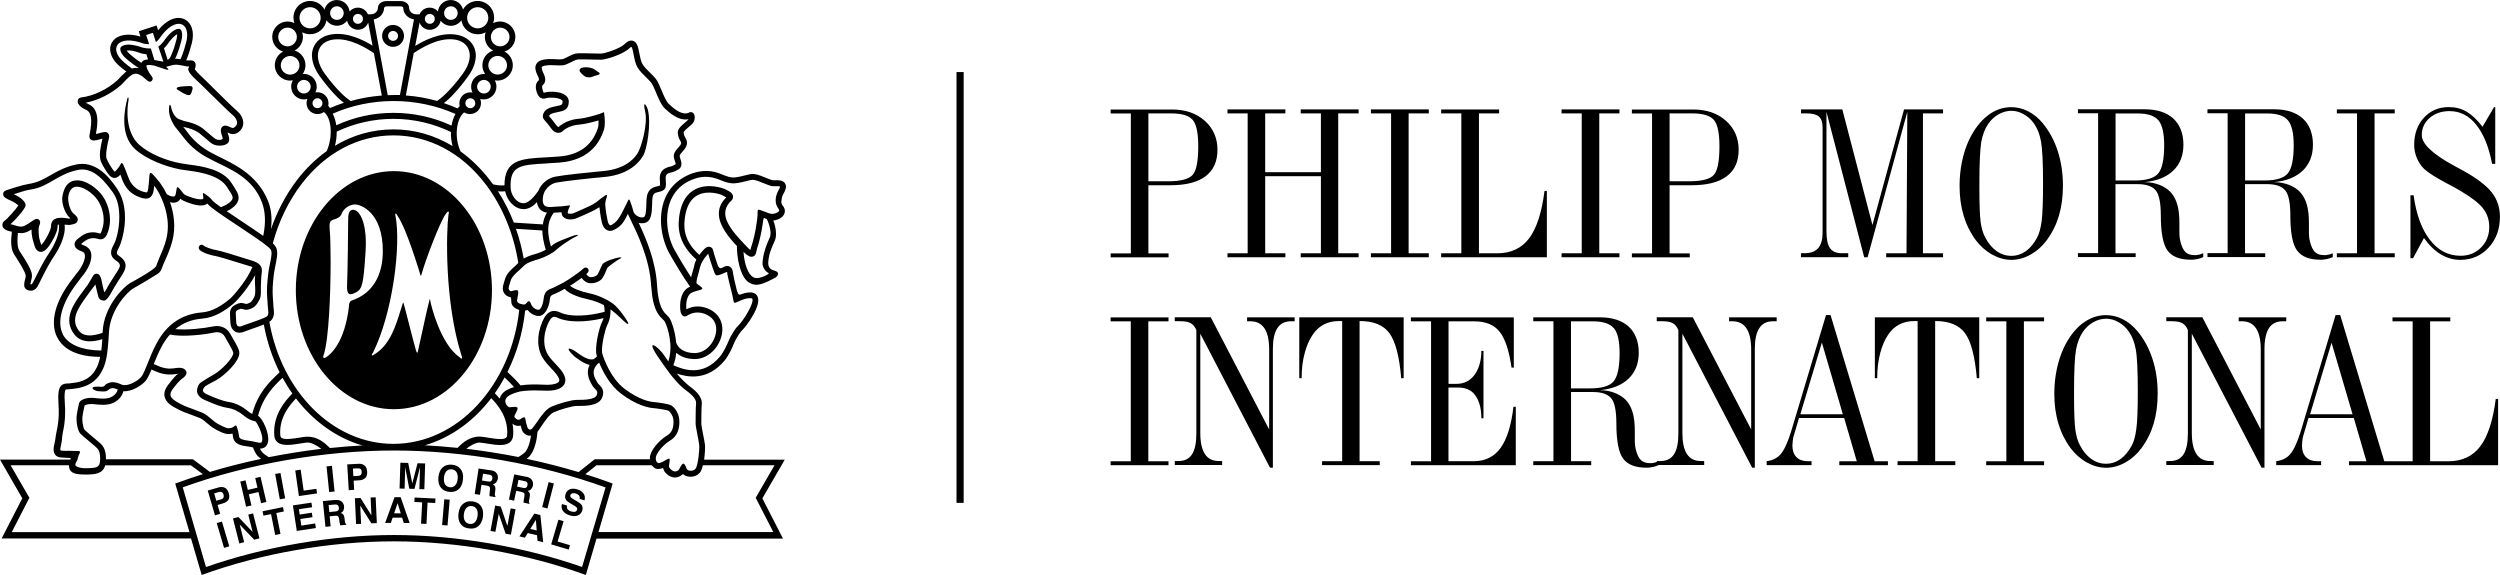 <svg xmlns="http://www.w3.org/2000/svg" viewBox="2538.48 1315.78 342 78.65">
	<path d="M2670.31,1384.57h-.98v-58.93h.98v58.93ZM2695.57,1341.12h3.04c2.11,0,3.71-.41,4.79-1.23,1.09-.82,1.63-2.03,1.63-3.62s-.58-2.94-1.74-3.97c-1.16-1.03-2.65-1.54-4.47-1.54h-8.4v.54h2.76v19.14h-2.76v.54h7.92v-.54h-2.76v-9.32ZM2695.57,1331.29h3.07c1.44,0,2.43.28,2.96.85.53.57.8,1.78.8,3.63,0,2.04-.25,3.35-.76,3.93-.51.58-1.64.88-3.38.88h-2.68v-9.29ZM2711.56,1339.34v-8.05h2.76v-.54h-7.92v.54h2.76v19.14h-2.76v.54h7.92v-.54h-2.76v-10.55h7.62v10.55h-2.76v.54h7.92v-.54h-2.79v-19.14h2.79v-.54h-7.92v.54h2.76v8.05h-7.62ZM2731.18,1331.29h2.76v-.54h-7.92v.54h2.76v19.14h-2.76v.54h7.92v-.54h-2.76v-19.14ZM2735.63,1330.75v.54h2.76v19.14h-2.76v.54h14.46v-9.07h-.32c-.38,2.96-1.08,5.13-2.11,6.49-1.03,1.36-2.49,2.04-4.36,2.04h-2.5v-19.14h2.76v-.54h-7.92ZM2757.26,1331.29h2.76v-.54h-7.92v.54h2.76v19.14h-2.76v.54h7.92v-.54h-2.76v-19.14ZM2766.87,1341.12h3.04c2.11,0,3.71-.41,4.79-1.23,1.09-.82,1.63-2.03,1.63-3.62s-.58-2.94-1.74-3.97c-1.16-1.03-2.65-1.54-4.47-1.54h-8.4v.54h2.76v19.14h-2.76v.54h7.92v-.54h-2.76v-9.32ZM2766.87,1331.29h3.07c1.44,0,2.43.28,2.96.85.53.57.8,1.78.8,3.63,0,2.04-.25,3.35-.76,3.93-.51.58-1.64.88-3.38.88h-2.68v-9.29ZM2793.97,1350.97l5.43-19.89-.11,19.35h-2.78v.54h7.78v-.54h-2.75v-19.14h2.75v-.54h-5.34l-4.32,15.81-4.12-15.81h-5.65v.54h.72c.81,0,1.38.14,1.72.43.34.31.51.79.51,1.44v14.47c0,.94-.2,1.63-.61,2.1-.41.46-1.03.69-1.86.69h-.49v.54h6.47v-.54h-.9c-.73,0-1.26-.23-1.59-.69-.33-.46-.49-1.23-.49-2.29v-16.36l5.16,19.89h.46ZM2810.38,1331.6c-1,.77-1.84,1.88-2.53,3.31-.43.92-.75,1.91-.97,2.98-.22,1.07-.33,2.17-.33,3.3,0,.78.05,1.5.14,2.16.09.66.23,1.31.42,1.95.37,1.23.93,2.35,1.67,3.35.64.84,1.39,1.5,2.25,1.97.86.47,1.73.71,2.61.71s1.76-.24,2.62-.72c.86-.48,1.59-1.13,2.21-1.96.75-1.02,1.31-2.14,1.67-3.36.36-1.22.55-2.59.55-4.1,0-1.71-.24-3.29-.71-4.75-.47-1.45-1.16-2.72-2.06-3.81-.59-.71-1.26-1.26-2-1.63-.73-.37-1.5-.56-2.3-.56-1.17,0-2.25.39-3.25,1.16ZM2811.61,1350.13c-.61-.44-1.14-1.06-1.56-1.89-.3-.54-.5-1.24-.62-2.1-.11-.86-.17-2.4-.17-4.61v-.65c0-1.41.02-2.59.07-3.54.05-.95.11-1.67.19-2.17.19-1,.51-1.82.96-2.46.39-.56.86-.99,1.42-1.3.56-.31,1.14-.47,1.73-.47s1.14.15,1.7.47c.56.31,1.04.74,1.42,1.3.44.62.76,1.43.94,2.41.18.99.28,2.91.28,5.76,0,2.46-.07,4.18-.19,5.14-.13.96-.33,1.7-.6,2.22-.43.83-.95,1.46-1.55,1.89-.6.43-1.27.65-2,.65s-1.41-.22-2.02-.65ZM2830.64,1350.97v-.54h-2.76v-9.46h3.01c1.19,0,2.02.29,2.49.85.47.57.7,1.73.7,3.47,0,2.34.31,3.93.92,4.76.61.84,1.68,1.26,3.21,1.26.17,0,.32,0,.46-.03.14-.02.28-.04.43-.07.28-.06.54-.14.78-.26v-.53c-.17.07-.31.13-.39.15-.08.03-.16.05-.23.05-.08.01-.18.03-.31.06h-.27c-.53,0-.94-.14-1.23-.42-.3-.3-.53-.78-.69-1.45-.03-.1-.05-.19-.06-.27-.01-.08-.03-.19-.05-.33-.02-.14-.03-.3-.03-.49v-1.41c0-.53-.02-1-.07-1.42-.04-.31-.08-.52-.1-.64-.02-.12-.05-.26-.1-.42-.28-1-.77-1.75-1.48-2.24-.4-.28-.85-.5-1.36-.65-.51-.16-1.08-.24-1.69-.24,1.71-.16,3.03-.69,3.96-1.58.93-.89,1.39-2.07,1.39-3.56s-.46-2.72-1.39-3.57c-.92-.84-2.24-1.26-3.93-1.26h-9.11v.54h2.76v19.14h-2.76v.54h7.92ZM2833.75,1332.23c.52.63.79,1.76.79,3.41,0,1.92-.27,3.21-.81,3.86-.54.65-1.61.97-3.22.97h-2.62v-9.17h3.01c1.38,0,2.33.31,2.85.94ZM2848.36,1350.97v-.54h-2.76v-9.46h3.01c1.19,0,2.02.29,2.49.85.47.57.7,1.73.7,3.47,0,2.34.31,3.93.92,4.76.61.84,1.68,1.26,3.21,1.26.17,0,.32,0,.46-.03.14-.02.28-.04.43-.07.28-.06.54-.14.78-.26v-.53c-.17.07-.31.13-.39.15-.08.03-.16.05-.23.05-.08.01-.18.03-.31.06h-.27c-.53,0-.94-.14-1.23-.42-.3-.3-.53-.78-.69-1.45-.03-.1-.05-.19-.06-.27-.01-.08-.03-.19-.05-.33-.02-.14-.03-.3-.03-.49v-1.41c0-.53-.02-1-.07-1.42-.04-.31-.08-.52-.1-.64-.02-.12-.05-.26-.1-.42-.28-1-.77-1.75-1.48-2.24-.4-.28-.85-.5-1.36-.65-.51-.16-1.08-.24-1.69-.24,1.71-.16,3.03-.69,3.96-1.58.92-.89,1.39-2.07,1.39-3.56s-.46-2.72-1.39-3.57c-.92-.84-2.24-1.26-3.93-1.26h-9.11v.54h2.76v19.14h-2.76v.54h7.92ZM2851.47,1332.23c.52.63.79,1.76.79,3.41,0,1.92-.27,3.21-.81,3.86-.54.65-1.61.97-3.22.97h-2.62v-9.17h3.01c1.38,0,2.33.31,2.85.94ZM2863.32,1331.29h2.76v-.54h-7.92v.54h2.76v19.14h-2.76v.54h7.92v-.54h-2.76v-19.14ZM2868.58,1351.11l1.5-2.77c.69.98,1.45,1.72,2.29,2.23.84.5,1.73.76,2.67.76,1.55,0,2.85-.56,3.88-1.67,1.03-1.12,1.55-2.52,1.55-4.22,0-1.28-.37-2.39-1.12-3.34-.74-.95-2.05-1.94-3.92-2.98l-1.31-.71c-2.89-1.58-4.34-2.97-4.34-4.15,0-.94.36-1.73,1.08-2.35.72-.62,1.63-.93,2.72-.93,1.43,0,2.65.62,3.65,1.87,1,1.25,1.73,3.03,2.17,5.35h.43v-7.76h-.17l-1.57,2.68c-.73-.95-1.46-1.64-2.17-2.06-.72-.42-1.53-.63-2.44-.63-1.39,0-2.53.49-3.41,1.46-.89.97-1.33,2.21-1.33,3.72,0,.6.12,1.19.36,1.77.24.58.56,1.07.97,1.48.57.54,1.62,1.2,3.13,2,.88.45,1.54.82,1.98,1.1,1.47.87,2.48,1.66,3.02,2.38.54.72.81,1.54.81,2.48,0,1.14-.38,2.08-1.13,2.83-.75.75-1.68,1.12-2.79,1.12-1.67,0-3.07-.72-4.19-2.17-1.13-1.44-1.88-3.48-2.24-6.11h-.43v8.61h.32ZM2695.57,1359.74h2.76v-.54h-7.92v.54h2.76v19.14h-2.76v.54h7.92v-.54h-2.76v-19.14ZM2712.21,1379.76h.4v-16.25c0-1.27.2-2.21.61-2.84.41-.62,1.03-.94,1.86-.94h.51v-.54h-6.51v.54h.46c.85,0,1.49.33,1.92.97.43.65.64,1.61.64,2.89v10.94l-7.99-15.35h-4.93v.54h.71c.67,0,1.17.09,1.5.28.32.19.57.5.75.94v14.14c0,1.29-.2,2.24-.59,2.85-.4.62-1.02.92-1.87.92h-.49v.54h6.48v-.54h-.46c-.85,0-1.49-.32-1.9-.96-.42-.65-.63-1.6-.63-2.87v-13.59l9.53,18.32ZM2727.23,1379.41v-.54h-2.76v-19.17h.06c1.87,0,3.22.56,4.03,1.67.81,1.11,1.35,3.16,1.61,6.15h.33v-8.33h-14.28v8.33h.32c0-1.3.15-2.48.45-3.54.25-.92.6-1.72,1.06-2.4.83-1.25,2.04-1.88,3.61-1.88h.43v19.17h-2.75v.54h7.9ZM2745.84,1379.41v-7.98h-.32c-.3,2.55-.89,4.42-1.76,5.63-.88,1.21-2.1,1.81-3.66,1.81h-3.47v-10.08h1.25c1.05,0,1.84.32,2.34.97.29.36.51.81.67,1.35.16.54.24,1.16.24,1.89h.29v-9.22h-.29c0,.7-.09,1.33-.26,1.89-.17.56-.41,1.04-.71,1.44-.61.79-1.42,1.18-2.44,1.18h-1.08v-8.55h3.53c1.55,0,2.7.47,3.45,1.41.76.94,1.3,2.58,1.64,4.92h.31v-6.87h-14.08v.54h2.76v19.14h-2.76v.54h14.37ZM2756.16,1379.41v-.54h-2.76v-9.46h3.01c1.19,0,2.02.29,2.49.86.47.57.7,1.73.7,3.47,0,2.34.31,3.93.91,4.76.61.84,1.68,1.26,3.21,1.26.17,0,.32,0,.46-.03.14-.02.28-.04.43-.07.28-.06.54-.14.78-.26v-.53c-.18.07-.31.13-.39.15-.08.03-.16.05-.24.06-.07.01-.18.03-.31.06h-.26c-.53,0-.94-.14-1.24-.42-.3-.3-.53-.78-.69-1.45-.03-.1-.05-.19-.06-.27-.02-.08-.03-.19-.05-.33-.02-.14-.03-.3-.03-.49v-1.41c0-.53-.02-1-.07-1.42-.05-.31-.08-.52-.1-.64-.02-.12-.05-.26-.1-.42-.28-1-.77-1.75-1.49-2.24-.4-.28-.85-.5-1.36-.65-.51-.16-1.07-.24-1.69-.24,1.71-.16,3.03-.69,3.96-1.58.92-.89,1.39-2.07,1.39-3.56s-.46-2.72-1.39-3.57c-.93-.84-2.24-1.26-3.93-1.26h-9.11v.54h2.76v19.14h-2.76v.54h7.92ZM2759.26,1360.67c.52.62.78,1.76.78,3.41,0,1.92-.27,3.21-.81,3.86-.54.65-1.61.97-3.22.97h-2.62v-9.17h3.01c1.38,0,2.33.31,2.85.94ZM2778.14,1379.76h.4v-16.25c0-1.27.2-2.21.61-2.84.4-.62,1.03-.94,1.86-.94h.52v-.54h-6.51v.54h.46c.85,0,1.49.33,1.92.97.42.65.64,1.61.64,2.89v10.94l-7.99-15.35h-4.93v.54h.71c.67,0,1.17.09,1.5.28.32.19.57.5.75.94v14.14c0,1.29-.2,2.24-.6,2.85-.4.62-1.02.92-1.87.92h-.48v.54h6.48v-.54h-.46c-.85,0-1.48-.32-1.9-.96-.42-.65-.62-1.6-.62-2.87v-13.59l9.54,18.32ZM2784.6,1372.96h6.16l1.73,5.92h-2.39v.54h6.65v-.54h-1.82l-6.03-20h-.62l-4.78,15.95c-.47,1.5-.94,2.52-1.42,3.07-.47.55-1.11.87-1.92.97v.54h6.14v-.54h-.57c-.63,0-1.13-.19-1.5-.56-.36-.37-.55-.9-.55-1.58l.06-.74c.03-.18.05-.31.06-.38.01-.07.05-.19.11-.36l.68-2.31ZM2787.71,1362.64l2.87,9.81h-5.81l2.94-9.81ZM2805.97,1379.41v-.54h-2.76v-19.17h.06c1.87,0,3.22.56,4.03,1.67.82,1.11,1.35,3.16,1.61,6.15h.33v-8.33h-14.28v8.33h.32c0-1.3.15-2.48.44-3.54.25-.92.6-1.72,1.05-2.4.83-1.25,2.04-1.88,3.61-1.88h.43v19.17h-2.75v.54h7.9ZM2815.35,1359.74h2.76v-.54h-7.92v.54h2.76v19.14h-2.76v.54h7.92v-.54h-2.76v-19.14ZM2823.34,1360.04c-1,.77-1.84,1.88-2.53,3.31-.43.92-.75,1.91-.97,2.98-.22,1.07-.33,2.17-.33,3.3,0,.78.05,1.5.14,2.16.1.66.23,1.31.42,1.95.37,1.23.93,2.35,1.67,3.35.64.84,1.39,1.5,2.25,1.97.86.47,1.73.71,2.61.71s1.76-.24,2.62-.72c.86-.48,1.59-1.13,2.21-1.96.75-1.02,1.31-2.14,1.67-3.36.36-1.22.55-2.59.55-4.1,0-1.71-.23-3.3-.71-4.75-.47-1.45-1.16-2.72-2.06-3.8-.6-.71-1.26-1.26-2-1.63-.73-.37-1.5-.56-2.3-.56-1.17,0-2.25.39-3.25,1.16ZM2824.57,1378.57c-.61-.44-1.13-1.06-1.56-1.89-.3-.54-.5-1.24-.62-2.1-.12-.86-.18-2.4-.18-4.61v-.65c0-1.41.02-2.59.07-3.54.04-.95.11-1.67.2-2.17.19-1,.51-1.82.96-2.46.39-.56.86-.99,1.42-1.3.56-.31,1.14-.47,1.73-.47s1.14.15,1.7.47c.56.31,1.04.74,1.42,1.3.44.62.76,1.42.94,2.41.19.99.28,2.91.28,5.76,0,2.46-.06,4.18-.2,5.14-.13.96-.32,1.7-.6,2.22-.44.83-.95,1.46-1.55,1.89-.6.43-1.27.65-2,.65s-1.4-.22-2.02-.65ZM2847.86,1379.76h.4v-16.25c0-1.27.21-2.21.61-2.84.41-.62,1.03-.94,1.86-.94h.51v-.54h-6.51v.54h.46c.85,0,1.49.33,1.92.97.43.65.64,1.61.64,2.89v10.94l-7.99-15.35h-4.93v.54h.71c.67,0,1.17.09,1.5.28.32.19.57.5.74.94v14.14c0,1.29-.2,2.24-.59,2.85-.4.62-1.02.92-1.87.92h-.49v.54h6.48v-.54h-.46c-.85,0-1.48-.32-1.9-.96-.42-.65-.63-1.6-.63-2.87v-13.59l9.54,18.32ZM2854.32,1372.96h6.16l1.73,5.92h-2.39v.54h6.65v-.54h-1.82l-6.03-20h-.63l-4.78,15.95c-.47,1.5-.95,2.52-1.42,3.07-.47.55-1.11.87-1.92.97v.54h6.14v-.54h-.57c-.63,0-1.13-.19-1.5-.56-.37-.37-.55-.9-.55-1.58l.06-.74c.03-.18.05-.31.06-.38.02-.07.05-.19.1-.36l.68-2.31ZM2857.43,1362.64l2.88,9.81h-5.81l2.94-9.81ZM2865.77,1359.2v.54h2.76v19.14h-2.76v.54h14.45v-9.07h-.32c-.38,2.96-1.09,5.13-2.12,6.49-1.03,1.36-2.48,2.04-4.36,2.04h-2.5v-19.14h2.76v-.54h-7.92ZM2569.84,1390.52l-.71.21-1-3.39.71-.21,1,3.38M2570.35,1386.7l.87,3.43.66-.18-.61-2.41,1.99,2.07.71-.18-.87-3.42-.66.17.6,2.37-1.94-2.04-.75.19M2577.2,1385.15l-2.8.57.12.6,1.04-.21.57,2.86.72-.15-.57-2.86,1.03-.21-.12-.61M2581.18,1385.16l-.1-.62-2.53.38.53,3.49,2.61-.39-.09-.63-1.9.29-.13-.9,1.66-.25-.09-.61-1.66.25-.11-.73,1.81-.27M2583.43,1384.88l.81-.08c.15-.01.27,0,.35.03.14.06.22.2.25.41.02.2-.04.34-.17.42-.08.05-.19.08-.35.09l-.79.08-.09-.94M2584.33,1384.17l-1.68.16.35,3.52.71-.07-.13-1.37.71-.07c.21-.03.35,0,.43.07.08.07.13.21.16.43l.04.33c.01.1.03.2.06.29.01.05.04.11.06.19l.81-.08v-.09c-.08-.04-.13-.1-.16-.19-.02-.05-.04-.17-.05-.32l-.02-.23c-.03-.25-.08-.43-.16-.54-.08-.12-.2-.2-.37-.24.19-.09.32-.21.38-.38.07-.17.1-.34.08-.51-.01-.14-.05-.26-.1-.37-.05-.1-.12-.19-.2-.27-.1-.1-.22-.17-.35-.21-.14-.04-.32-.06-.56-.04ZM2587.03,1383.95l.16,3.52.69-.03-.12-2.49,1.53,2.42.74-.03-.16-3.53-.69.03.11,2.44-1.49-2.38-.77.04M2592.4,1385.99l.47-1.38.43,1.39h-.9M2591.17,1387.32h.78s.24-.72.24-.72h1.3s.23.73.23.73h.8s-1.23-3.53-1.23-3.53h-.84s-1.28,3.51-1.28,3.51ZM2598.05,1383.98l-2.85-.14-.03.61,1.06.05-.15,2.92.74.03.15-2.91,1.05.05.03-.61M2599.7,1387.66l.3-3.52-.74-.06-.3,3.52.74.07M2603.45,1387.22c-.2.19-.44.27-.73.23-.29-.03-.5-.17-.64-.41-.14-.23-.19-.54-.14-.93.05-.39.17-.68.37-.87.2-.19.44-.27.73-.23.29.04.5.17.64.41.14.24.19.55.13.93-.05.39-.17.68-.37.87M2604.55,1386.44c.08-.64-.04-1.15-.34-1.51-.23-.31-.6-.49-1.09-.56-.5-.06-.9.03-1.2.27-.4.28-.63.73-.72,1.37-.08.63.04,1.13.35,1.51.23.31.59.49,1.09.55.5.07.9-.02,1.2-.26.39-.29.63-.75.71-1.37ZM2606.22,1384.93l-.64,3.48.67.12.46-2.45.94,2.71.72.13.64-3.47-.67-.12-.45,2.4-.91-2.65-.76-.14M2611.02,1388.14l.77-1.24.11,1.45-.87-.21M2609.52,1389.15l.76.19.4-.64,1.27.3.06.76.78.19-.39-3.72-.82-.19-2.05,3.13ZM2614.88,1386.86l-1,3.39,2.4.71.17-.6-1.69-.5.82-2.78-.71-.21M2568.82,1383.11c.11.05.19.16.24.34.05.17.04.32-.02.42-.07.11-.18.19-.34.23l-.63.18-.29-1,.62-.19c.15-.04.29-.04.4,0M2569.77,1383.23c-.11-.37-.29-.61-.54-.73-.25-.12-.54-.13-.88-.03l-1.45.42.99,3.39.71-.21-.35-1.21.7-.21c.37-.1.62-.27.77-.49.15-.23.17-.54.05-.94ZM2572.16,1385.09l.72-.16-.36-1.53,1.32-.31.36,1.53.72-.17-.8-3.44-.72.17.3,1.31-1.32.31-.31-1.31-.72.17.8,3.44M2577.49,1383.96l-.64-3.47-.73.13.64,3.47.73-.13M2578.87,1380.14l.5,3.5,2.48-.36-.09-.63-1.74.25-.41-2.87-.73.11M2584.25,1383.02l-.36-3.51-.74.07.36,3.51.73-.07M2587.8,1379.94c.09.07.15.2.16.38.01.18-.03.32-.11.41-.09.09-.21.14-.38.15l-.65.04-.06-1.04.65-.03c.16-.01.29.02.39.09M2588.7,1380.28c-.02-.39-.14-.66-.36-.83-.22-.17-.5-.25-.85-.22l-1.51.08.21,3.53.74-.05-.07-1.26.73-.04c.38-.02.67-.13.86-.31.19-.19.28-.49.26-.9ZM2595.6,1379.15l-.72,2.76-.56-2.8-1.07-.03-.11,3.53.69.02.07-2.39c0-.07,0-.16,0-.29,0-.12,0-.22,0-.29l.57,2.98.71.02.75-2.94c0,.07,0,.16,0,.29,0,.12-.01.22-.01.29l-.07,2.39.68.02.11-3.53-1.06-.03M2600.75,1382.18c-.19.2-.43.28-.71.26-.29-.03-.51-.16-.66-.38-.15-.23-.21-.54-.17-.93.04-.4.15-.69.34-.89.19-.2.43-.28.72-.26.29.03.51.16.65.38.15.23.21.54.17.93-.04.4-.15.69-.34.88M2601.82,1381.36c.06-.64-.07-1.14-.4-1.49-.24-.3-.61-.47-1.11-.52-.5-.04-.9.06-1.19.31-.38.29-.6.76-.67,1.4-.06.63.08,1.13.4,1.49.24.3.61.47,1.11.52.5.04.9-.06,1.19-.31.39-.3.61-.77.66-1.4ZM2604.57,1380.58l.8.13c.15.02.26.06.33.11.12.09.16.25.13.46-.03.2-.12.31-.27.36-.08.03-.2.03-.36,0l-.78-.12.14-.94M2605.62,1380.12l-1.67-.25-.53,3.49.72.11.2-1.37.71.11c.21.03.34.09.4.17.06.08.08.24.05.46l-.04.33c-.02.1-.02.2-.02.3,0,.05,0,.11.02.19l.8.12v-.09s-.08-.12-.09-.22c0-.06,0-.16.03-.33l.03-.23c.04-.24.03-.43-.02-.56-.05-.13-.15-.24-.3-.33.2-.04.36-.13.47-.28.11-.15.17-.3.2-.47.02-.14.02-.26,0-.38-.03-.11-.07-.22-.13-.32-.07-.12-.17-.22-.29-.29-.12-.08-.3-.13-.54-.17ZM2609.41,1381.42l.8.17c.15.03.26.07.32.13.11.1.15.25.1.46-.04.19-.14.31-.28.35-.09.02-.2.02-.36-.02l-.77-.16.19-.93M2610.48,1381.01l-1.65-.34-.73,3.45.71.15.29-1.35.7.15c.2.04.33.11.39.2.06.09.06.24.02.46l-.06.32c-.02.1-.03.2-.04.3,0,.05,0,.11,0,.19l.79.17.02-.09c-.06-.05-.09-.13-.09-.22,0-.06.02-.17.05-.33l.05-.23c.05-.24.06-.43.02-.56-.04-.13-.14-.25-.28-.35.21-.03.37-.11.48-.25.12-.14.19-.29.23-.46.03-.14.03-.26.01-.38-.02-.12-.06-.23-.11-.33-.06-.13-.16-.23-.27-.31-.12-.08-.29-.15-.52-.21ZM2613.37,1385.34l.88-3.42-.72-.19-.88,3.42.72.19M2616.04,1384.94l-.68-.21c-.11.35-.07.67.13.94.19.28.51.48.95.62.43.13.8.13,1.1,0,.3-.13.49-.35.59-.66.09-.3.06-.56-.09-.78-.1-.14-.27-.28-.51-.42l-.54-.32c-.21-.12-.34-.21-.4-.27-.09-.09-.12-.2-.08-.32.04-.13.13-.21.26-.25.13-.04.29-.04.47.02.16.05.29.12.39.21.14.14.19.31.13.52l.68.21c.1-.36.05-.68-.14-.94-.2-.27-.48-.46-.83-.56-.43-.13-.79-.13-1.07,0-.28.13-.47.35-.56.66-.1.33-.06.61.12.84.11.13.33.29.66.48l.33.19c.2.11.33.2.41.3.08.09.1.19.07.3-.06.19-.19.29-.41.31-.12,0-.26-.02-.42-.07-.28-.09-.45-.22-.53-.39-.04-.1-.05-.22-.02-.38M2592.36,1371.76c7.4,0,13.42-7.31,13.42-16.28s-6.02-16.29-13.42-16.29-13.41,7.31-13.41,16.29,6.02,16.28,13.41,16.28ZM2592.57,1345.33c-.05-.22-.04-.3.02-.32.07-.03.13.05.26.27l.06.09c1.25,1.85,3.06,7.96,3.08,8.02.03.11.05.14.06.15.02-.03.05-.11.07-.15.64-2.3,2.56-7.23,3.3-8.28.25-.36.34-.41.41-.39.08.04.06.16.02.35l-.02.11c-.29,2.09-.58,11.81,1.79,19.25.1.29.08.37.03.4-.08.04-.17-.06-.28-.16,0,0-.03-.03-.02-.03-2.62-1.75-3.96-7.27-4-7.7-.02-.19-.06-.24-.07-.25,0,0-.02.04-.02.04-.21.71-.82,3.5-1.22,5.34-.18.86-.32,1.48-.35,1.59l-.04.18c-.03.13-.04.18-.1.18-.06,0-.08-.05-.18-.36-.1-.3-.63-2.34-1.05-4-.3-1.16-.55-2.15-.6-2.28-.04-.15-.07-.2-.08-.22-.01.02-.04.07-.04.07l-.33,1.02c-.62,2.02-1.4,4.55-3.32,5.84-.47.35-.54.34-.59.3-.06-.06,0-.19.17-.42,2.66-5.35,3.84-14.59,3.05-18.67ZM2583.1,1364.65c-.16.1-.27.13-.35.06-.04-.03-.05-.09-.05-.14,0-.1.04-.21.06-.25.7-2.05.95-8.31.95-12.81,0-1.94-.05-3.56-.13-4.37-.02-.18-.02-.33-.02-.46,0-.62.19-.73.59-.88h.04c.38-.14.77-.27.96-.63.35-1.04,1.35-1.42,1.9-1.42.8,0,3.8,1.08,3.8,6.38,0,3.4-1.46,5.78-4.12,6.71l-.09.03c-.37.14-.4.46-.42.73v.08c-.58,4.99-2.53,6.6-3.12,6.97ZM2586.23,1355.98c-.22-.14-.31-.54-.27-1.28.08-1.53.15-8.09.15-8.86,0-.64.05-1.33.66-1.37h0c.23,0,.49.13.71.37.38.4,1.23,1.72,1.01,5.33-.28,4.42-.45,5.15-1.27,5.58-.39.21-.76.38-1.01.22M2593.75,1320.69c0-.83-.67-1.5-1.5-1.5s-1.5.67-1.5,1.5.67,1.5,1.5,1.5,1.5-.67,1.5-1.5ZM2591.57,1320.69c0-.38.31-.68.68-.68s.68.31.68.68-.3.68-.68.68-.68-.31-.68-.68ZM2645.4,1343.2c0-.3.1-.62.24-.89.17-.28.36-.65.36-1,0-.14-.03-.29-.11-.42-.29-.49-.95-.47-1.43-.45h-.29c-.13-.03-.47-.16-.79-.29-.58-.24-1.25-.51-1.71-.56-.38-.05-.85.07-1.39.21-.56.14-1.21.31-1.72.25-.47-.06-1.11-.32-1.67-.55-1.57-.6-3.01-.28-4.01.11-1.44.59-2.53,1.55-3.21,2.85-1.32,2.56-.76,5.86.31,7.85.44.82,2.01,3.47,2.84,4.6.02.03.05.06.09.08-.02,0-.03.01-.03.01-1.18.48-1.36,1.88-1.36,2.67,0,.27.02.47.03.54.05.44.2.71.43.82.16.07.34.04.48-.06,0,0,.71-.52,1.68-.43.8.07,2.32.65,2.32,2.29,0,1.53-1.27,3.25-2.96,3.25-1.46,0-2.32-.7-2.53-1.49-.14-1.56-.64-2.89-.88-3.26-.11-.17-.24-.3-.38-.44-.47-.45-1.18-1.13-1.35-4.12-.18-3.3-1.53-6.45-2.51-8.5.2.05.42.07.66.04,1.1-.14,1.14-1.37,1.18-2.57l.02-.59c.05-.92.34-.98.82-1.1l.29-.07c.63-.2.76-.49.76-.98,0-.15,0-.32-.02-.52l-.02-.29v-.09c0-.47.27-.62.75-.73l.1-.02c.3-.07.44-.15.74-.31l.13-.07c.34-.19.44-.47.44-.76s-.1-.56-.16-.76l-.02-.06c-.04-.11-.06-.19-.06-.27,0-.16.11-.31.46-.69.42-.44.54-.82.54-1.12,0-.33-.15-.57-.22-.68l-.02-.03c-.09-.15-.19-.37-.22-.72.03-.17.5-.56.72-.75l.48-.43c.22-.25.32-.57.32-.85,0-.22-.06-.42-.16-.55-.16-.2-.42-.24-.64-.12h.03c-.91.43-1.98-.42-2.8-1.21-.34-.32-.68-1.14-.98-1.86-.27-.64-.51-1.2-.77-1.54-.23-.29-.52-.58-.8-.85-.39-.38-.79-.77-1.03-1.18-.21-.35-.32-.92-.42-1.43-.1-.53-.19-1.02-.4-1.36-.2-.32-.46-.4-.64-.42-.49-.04-.89.38-.97.47-.6.6-2.7,1.31-3.28,1.31l-1.03-.02c-.78-.02-1.67-.04-2.12-.02-.45.02-.89.25-1.33.47-.29.15-.6.31-.83.34-.22.04-.51.02-.84,0-.49-.03-1.09-.06-1.74.07-.45.09-.77.3-.93.6-.26.48-.04,1.02.06,1.29,0,0,.11.24.11.24.18.37.27.61.15.7-.58.49-.35,1.29-.27,1.55.09.28.23.68.59.86.22.11.47.11.76.01h-.03c.53-.13,1.68-.08,2.1.25.12.09.13.17.13.23-.02.44-.07.46-.77.6l-.64.14c-.81.21-1.11.61-1.22.9-.1.26-.09.56.04.74l.18.22c.18.21.49.55.84,1.05.37.52.75.63,1,.62.32,0,.57-.18.73-.37.82-.61,1.72-.74,2.32-.78.51-.04,1.69-.32,2.44-.55,0,.08,0,.16,0,.25,0,.3-.02.6-.09.77l-.03.1c-.78,2.33-2.57,3.62-5.32,3.82l-1.72.11c-3.42.18-5.71.31-5.71,3.83h0c-.55.05-1.06-.01-1.52-.13l-.06-.02c-.13-.19-.27-.37-.41-.55-1.2-1.56-2.55-2.88-4.02-3.94-.94-2.05-.52-4.55.49-5.34.23.15.51.23.81.23.83,0,1.5-.67,1.5-1.5,0-.2-.04-.4-.11-.57.15.04.31.07.47.07.96,0,1.75-.79,1.75-1.75,0-.32-.08-.61-.23-.86.12.02.24.03.37.03,1.15,0,2.1-.94,2.1-2.1,0-.81-.46-1.52-1.14-1.87.86-.26,1.49-1.06,1.49-2.01,0-1.15-.94-2.1-2.1-2.1-.34,0-.66.08-.94.22.09-.23.13-.49.13-.76,0-1.25-1.01-2.27-2.27-2.27-.85,0-1.59.47-1.98,1.17-.2-.75-.88-1.3-1.69-1.3-.9,0-1.65.69-1.74,1.57-.27-.33-.68-.53-1.14-.53-.62,0-1.15.38-1.38.92h-.4c-.86,0-1.03-.69-1.03-.88,0-.55-.5-.94-1.22-.94h-1.82c-.72,0-1.22.39-1.22.94,0,.19-.18.88-1.03.88h-.34c-.23-.54-.76-.92-1.38-.92-.45,0-.86.2-1.13.53-.1-.88-.84-1.57-1.74-1.57-.81,0-1.49.55-1.69,1.3-.39-.7-1.13-1.17-1.98-1.17-1.25,0-2.27,1.02-2.27,2.27,0,.27.05.52.13.76-.28-.14-.6-.22-.93-.22-1.16,0-2.1.94-2.1,2.1,0,.95.63,1.75,1.49,2.01-.68.35-1.14,1.06-1.14,1.87,0,1.16.94,2.1,2.1,2.1.13,0,.25-.01.37-.03-.15.26-.23.55-.23.86,0,.96.78,1.75,1.75,1.75.16,0,.32-.03.47-.07-.07.18-.12.37-.12.57,0,.83.67,1.5,1.5,1.5.33,0,.63-.1.88-.28,1.06.8,1.25,3.39.38,5.35-1.49,1.06-2.87,2.39-4.08,3.98-1.51,1.98-2.7,4.26-3.55,6.7.19-1.51.04-2.83-.44-3.97-1.52-3.62-4.75-4.98-6.89-6.06l-1.11-.58c-1.74-1-2.58-2.11-3.13-2.85l-.39-.49s-.03-.04-.05-.06c.04.01.09.03.13.04.63.1,1.57.44,2.07.82l.67.56c.57.5.96.83,1.18.94.6.34,1.6.27,2.01-.08.19-.16.24-.37.24-.58,0-.28-.1-.55-.15-.68-.03-.1-.06-.18-.08-.25.03.02.06.03.08.04l.36.15c.63.18,1.22-.24,1.52-.74.36-.59.29-1.6-.71-2.44-.51-.43-1.96-1.86-3.13-3.02-.93-.92-1.66-1.64-1.89-1.84-.21-.18-.56-.58-.71-.79.12-.32.21-.7,0-.98-.22-.29-.59-.25-.79-.22,0,0-.11,0-.12,0-.02,0-.05,0-.05,0-.03,0-.07-.02-.11-.03l-.04.02s-.03-.01-.06-.01c.23-.53.5-1.31.77-2.36.3-1.18.13-2.22-.46-2.86-.42-.45-1.04-.66-1.7-.56-1.05.17-1.9.99-2.45,1.67l-.22-.66-.42.14-2.01.65.23.72c-.86-.24-2.07-.44-3.07.05-.6.3-.98.83-1.06,1.44-.1.87.37,1.8,1.3,2.59.34.29.65.52.91.71-.06.04-.1.08-.15.11-.28.24-.54.52-.78.76l-.31.33c-1.4,1.25-3.21,2.13-4.96,2.35-.23.02-.42.19-.46.43-.07.43.38.93,1.12,1.25.75.32.9,1.3.53,3.28l-.02.08c-.04.18-.1.47.13.69.25.23.62.18,1.26,0l.12-.03c.08-.02.17-.05.25-.07-.03.1-.06.25-.09.35l-.04.19-.04.2c-.09.45-.19,1.01-.19,1.53,0,.3.04.58.13.82.25.63.87,1.62,1.22,1.98.22.21.45.32.69.31.35-.02.6-.27.75-.45,0,0,0-.01.01-.02.05.1.1.23.17.43v.04c.26.69.76,2.13,2.7,2.71.35.11.75.2,1.12,0,.25-.15.43-.41.53-.83.05-.2.07-.42.09-.64,0-.05,0-.11.01-.17.04.04.07.08.12.13.7.95,1.76,3.07,1.76,5.4,0,.6-.07,1.21-.23,1.82-.26.98-.59,1.71-.87,2.35-.21.47-.35.91-.53,1.35-.59.62-2.01,1.4-2.94,1.93l-.57.31c-.9.52-3.59,3.16-3.78,6.64,0,.07,0,.12-.01.19-1.59.54-2.64.46-3.2-.24-1.21-1.49-.29-2.98,1.02-4.77l.41-.56.41-.55s.36-.45.39-.5c.02.1.04.19.05.3l.17.7.14.56c.1.49.42.59.56.61.18.02.49.34,1.31-1.18.18-.33.51-.89.88-1.47l.62-.97c.65-1.06.5-1.78-.52-2.48-.4-.28-.37-.42-.02-1.1l.1-.21c.33-.64,1.64-4.81-.27-7.76-1.34-2.06-3.22-3.98-5.77-3.39-1.46.33-2.43.89-3.36,1.42-.92.53-1.78,1.03-3.05,1.22-.8.12-2.76.76-2.84.79-.26.08-.62.2-.63.58,0,.01,0,.02,0,.03,0,.41.44.61,1,.86.65.3.93.53,1.07.7-.31.49-1.54,1.84-1.8,2.02-.24.15-.38.38-.38.62,0,.04,0,.08.01.12.08.41.5.68,1.27.81h.01v.13c-.1.86-.22,2.15.34,3.01l.12.18c.45.7,1.4,2.16,1.44,2.68.02.17-.04.39-.1.61-.09.37-.19.76,0,1.08.08.12.23.28.52.35.88.2,1.21-.51,1.48-1.08l.15-.31c.36-.72.85-1.71,1.45-2.71l.39-.6c.7-1.04,1.64-2.83,1.43-4.3.15,0,.26,0,.3.01.17.03.35.05.52,0l.16-.03c.3-.06.72-.14.81-.54.1-.39-.24-.71-.57-.97-.43-.33-.9-1.7-.66-2.59.17-.64.48-.99.93-1.06.92-.16,2.36.82,3.03,1.81.58.85.83,1.87.83,2.73,0,.3-.03.58-.08.82-.21.94-.39,1.04-.4,1.04-.04,0-.17-.03-.24-.06l-.31-.08c-.66-.12-1.43.05-1.94.43l-.16.12c-.39.26-.92.62-.85,1.16.07.49.59.73.98.86.3.11.38.28.41.4.18.62-.43,1.77-.9,2.36l-.24.29-.58.77c-2.32,2.98-3.07,5.86-2.07,7.9.61,1.23,2.12,2.7,5.9,2.71-.16.82-.38,1.36-.72,1.9-.92,1.47-2.48,1.62-3.32,1.71l-.27.03h-.21c-.25.03-.59.04-.85.34-.33.37-.42,1.07-.33,2.51.13,1.9-.1,2.95-.26,3.72-.06.3-.13.63-.15.89-.01.17-.07.45-.12.67-.07.3-.14.61-.14.91,0,.24.05.46.18.66.16.24.42.38.76.42l.86.05c.18,0,.41.01.56.03,0,.01-.01.03-.01.03-.02.07-.05.13-.07.19h-9.61s2.84,4.93,3.05,5.29c-.19.37-2.83,5.5-2.83,5.5h25.91l1.46,4.99c8.01-2.93,17.57-4.6,26.24-4.6h.05c8.67,0,18.24,1.67,26.26,4.6l1.46-4.98h25.51s-2.64-5.13-2.82-5.5c.2-.36,3.06-5.29,3.06-5.29h-11.03c.12-.81.15-1.66.12-2.02-.03-.3-.14-.84-.25-1.4-.11-.57-.25-1.27-.25-1.46,0-.56.01-2.3.06-2.68.13-1.15-1.1-2.07-1.69-2.51l-.19-.15c-.54-.44-1.06-1-1.53-1.56,1.48.51,4.19,1.01,6.51-1.76.63-.76,1.06-1.77,1.31-2.38l.04-.1c.23-.54.82-1.44.99-1.6.55-.49,2.89-3.55,2.15-4.79-.5-.84-1.85-.35-2.29-.19-.25.09-.37-.08-.54-.72-.14-.54-.45-1.9-.47-2.1v-.05c-.03-.25-.08-.76-.49-.96-.26-.13-.55-.09-.89.12-.16.1-.3.13-.41.1-.13-.04-.24-.2-.29-.32-.11-.28-.31-.94-.43-1.33l-.1-.3-.05-.21c-.06-.28-.14-.66-.52-.75-.36-.09-.66.18-.91.46-.2.22-.37.43-.53.65-2.38-2.13-2.11-4.11-1.95-5.31.24-1.47.84-2.44,1.78-2.9,1.38-.68,3.1-.08,3.31.04l.2.11c.09.05.27.13.35.2-.02.02-.06.06-.12.11l-.04.03-.03.04c-.6.65-.83,1.34-.83,2.03,0,1.66,1.41,3.3,2.47,4.43v.02c0,1.51.37,3.84,1.4,4.78.41.37.93.54,1.45.49.9-.09,2.15-.85,2.38-.95.22-.1.86-.73-.17-1-1.02-.27-.76-1.2-.71-1.66.06-.61.36-1.37.81-2.36.14-.31.19-.65.19-1,0-.65-.18-1.32-.37-1.81.17-.02.34-.05.54-.12.54-.19.89-.51,1-.91.02-.08.04-.17.04-.26,0-.26-.1-.52-.3-.76-.14-.16-.19-.38-.19-.61ZM2613.28,1338.13l1.74-.11c2.14-.16,4.93-1.05,6.04-4.38l.03-.09c.22-.64.1-1.77.08-1.9l-.06-.53-.5.2c-.52.21-2.2.64-2.72.68-.41.03-1.66.12-2.78.96l-.06.04-.04.06s-.08.09-.13.09c-.06,0-.17-.07-.32-.27-.38-.53-.71-.91-.89-1.12,0,0-.04-.05-.08-.1.01-.09.14-.3.67-.43l.59-.13c.69-.14,1.4-.27,1.44-1.38v-.04c0-.33-.15-.63-.44-.86-.73-.57-2.2-.56-2.82-.39h-.02s-.02.01-.02.01c-.07.02-.1.03-.11.03,0,0-.08-.07-.16-.36-.06-.2-.08-.34-.08-.44,0-.17.06-.22.09-.25.25-.22.34-.48.34-.74,0-.37-.17-.73-.28-.95l-.08-.18c-.05-.12-.13-.33-.13-.48,0-.05,0-.08.02-.12.05-.08.17-.14.37-.18.54-.11,1.06-.08,1.53-.06.37.02.71.04,1.02,0,.36-.06.71-.25,1.07-.42.35-.18.72-.37,1-.38.41-.02,1.32,0,2.05.02l1.05.02c.72,0,3.07-.76,3.88-1.56.1-.1.22-.19.29-.2,0,.01.02.02.02.02.12.2.21.64.29,1.08.11.57.23,1.22.51,1.69.3.51.74.94,1.16,1.35.27.26.53.52.73.77.19.24.43.8.66,1.35.35.84.71,1.7,1.17,2.14.54.51,1.88,1.78,3.25,1.5-.02.02-.02.05-.04.08l-.4.36c-.5.42-1.01.86-1.01,1.36v.06c.04.55.21.89.34,1.09l.03.05c.04.06.09.14.09.24,0,.13-.07.3-.31.55-.52.55-.7.89-.7,1.24,0,.18.04.35.11.55l.02.06c.05.14.13.37.13.48,0,.02,0,.03,0,.04,0,0-.02.01-.02.01l-.14.07c-.27.15-.34.19-.54.24h-.07c-.93.22-1.4.73-1.4,1.54,0,.05,0,.1,0,.15l.02.29c.01.18.02.37.02.49,0,.05,0,.08,0,.1-.02.01-.06.03-.17.07l-.23.06c-.55.13-1.39.33-1.46,1.86l-.02.61c-.04,1.18-.1,1.74-.46,1.78-.68.08-1.18-.51-1.26-.67-.06-.15-.19-.67-.22-.75-.52-1.58-.34-1.2-1.09.19-.11.19-.22.45-.39.76-.59,1.09-.96,1.25-1.22,1.43l-.17.1c-.06.03-.14.03-.18,0-.09-.04-.21-.21-.3-.57-.14-.61-.27-1.42-.33-2.19-.05-1.11,1.13-2.26-1.25-.37,0,0-.3.2-.47.3-.31.19-2.12.99-2.63,1.2-.17.08-.78.12-.79-.04,0-.02,0-.09.03-.2,0-.03,0-.04.01-.07.28-1,.74-.78-.89-.63l-.78.04-.25.02c-.42.04-1,.09-1.29-.18-.15-.14-.23-.37-.24-.7-.03-1.51,1.09-2.28,1.85-2.43,1-.2,4.88-.62,6.59-.77,1.41-.12,3.96-.66,5.31-2.94.49-.83,1.09-4.21.65-6.17-.14-.63-.79-1.6-.39.18.4,1.71-.55,4.86-.97,5.57-1.15,1.95-3.42,2.43-4.67,2.54-1.69.15-5.62.56-6.69.78-.92.19-1.84.87-2.27,1.91-.37.53-1.23,1.74-2.07,1.72-.98-.02-1.74-1.2-1.74-2.19-.09-2.98,1.38-3.06,4.93-3.25ZM2607.59,1341.96c.24,1.21,1.22,2.39,2.48,2.43.71.02,1.33-.39,1.87-.95.05.45.22.8.5,1.05.25.23.55.34.86.38-.23.39-.46.9-.56,1.61l-3.97-.25c-.59-1.51-1.31-2.95-2.17-4.28.32.03.65.04,1,0ZM2613.15,1349.95c-.37.19-.8.38-1.15.49-.44.14-1.22.32-1.88.71-.24-1.38-.59-2.74-1.06-4.07l3.61.23c.01.7.15,1.57.47,2.64ZM2602.82,1330.58c-.37,0-.68-.31-.68-.68s.31-.68.68-.68.68.31.68.68-.31.68-.68.68ZM2604.68,1328.57c-.52,0-.93-.42-.93-.93s.42-.93.93-.93.93.42.93.93-.42.93-.93.93ZM2607.84,1324.71c0,.7-.57,1.27-1.28,1.27s-1.28-.57-1.28-1.27.57-1.28,1.28-1.28,1.28.57,1.28,1.28ZM2606.91,1319.56c.7,0,1.27.58,1.27,1.28s-.57,1.28-1.27,1.28-1.28-.58-1.28-1.28.57-1.28,1.28-1.28ZM2603.83,1316.76c.8,0,1.45.65,1.45,1.45s-.65,1.45-1.45,1.45-1.45-.65-1.45-1.45.65-1.45,1.45-1.45ZM2600.16,1316.64c.51,0,.93.41.93.93s-.42.93-.93.93-.93-.41-.93-.93.42-.93.93-.93ZM2597.28,1317.68c.38,0,.68.3.68.68s-.31.68-.68.68-.68-.3-.68-.68.31-.68.68-.68ZM2595.86,1318.89l.02-.02c.21.58.76.99,1.4.99.74,0,1.36-.54,1.48-1.25.32.42.83.7,1.4.7s1.12-.29,1.43-.75c.18,1.08,1.11,1.91,2.24,1.91.39,0,.76-.09,1.08-.27-.07.2-.1.41-.1.63,0,.81.46,1.52,1.14,1.87-.86.26-1.48,1.06-1.48,2.01,0,.44.14.85.37,1.19-.05,0-.11,0-.16,0-.97,0-1.75.79-1.75,1.75,0,.28.07.55.19.79-.1-.02-.2-.03-.3-.03-.83,0-1.5.67-1.5,1.5,0,.13.02.27.05.39-.08.07-.21.21-.3.31-.62-.27-1.23-.51-1.86-.72l.03-.04c.71-.52,1.83-1.65,3.25-3.59,1.11-1.51,1.38-3.04.75-4.21-.46-.85-1.34-1.4-2.5-1.55-2.12-.27-4.22.8-5.46,1.56l.59-3.15ZM2600.26,1332.97c-2.5-1.16-5.18-1.75-7.95-1.75s-5.36.57-7.83,1.7c-.08-.59-.25-1.14-.49-1.59,2.64-1.15,5.45-1.73,8.35-1.73s5.77.59,8.45,1.77c-.26.46-.44,1-.54,1.6ZM2600.39,1335.76c-2.47-1.49-5.21-2.28-8.08-2.28s-5.57.77-8.01,2.24c.17-.64.25-1.3.24-1.93,2.44-1.16,5.06-1.75,7.77-1.75s5.4.61,7.86,1.8c-.02.63.05,1.28.22,1.91ZM2586.42,1329.57c-.44-.26-1.76-1.31-3.5-3.69-.95-1.31-1.21-2.6-.7-3.54.34-.63,1-1.03,1.88-1.15,2.24-.29,4.6,1.24,5.53,1.86l1.08,5.8h0c-1.45.11-2.87.36-4.27.75l-.02-.02ZM2594,1328.84h0s1.08-5.8,1.08-5.8c.92-.61,3.29-2.15,5.53-1.86.87.11,1.54.52,1.88,1.15.51.95.25,2.24-.7,3.54-1.74,2.38-3.06,3.44-3.5,3.7l-.02.02c-1.39-.39-2.82-.65-4.28-.75ZM2591.03,1316.89c0-.2.25-.24.4-.24h1.82c.14,0,.4.03.4.24,0,.59.46,1.38,1.46,1.55l-1.92,10.34h0c-.28,0-.56,0-.85,0-.27,0-.54,0-.82.02h0s-1.92-10.36-1.92-10.36c.98-.18,1.42-.97,1.42-1.55ZM2587.44,1317.68c.38,0,.69.3.69.68s-.31.68-.69.68-.68-.3-.68-.68.31-.68.68-.68ZM2584.57,1316.64c.51,0,.93.41.93.93s-.41.93-.93.93-.93-.41-.93-.93.42-.93.93-.93ZM2580.9,1316.76c.8,0,1.45.65,1.45,1.45s-.65,1.45-1.45,1.45-1.45-.65-1.45-1.45.65-1.45,1.45-1.45ZM2576.54,1320.84c0-.7.57-1.28,1.28-1.28s1.27.58,1.27,1.28-.57,1.28-1.27,1.28-1.28-.58-1.28-1.28ZM2578.17,1325.99c-.7,0-1.28-.57-1.28-1.27s.57-1.28,1.28-1.28,1.28.57,1.28,1.28-.57,1.27-1.28,1.27ZM2580.05,1328.57c-.51,0-.93-.42-.93-.93s.42-.93.93-.93.93.42.93.93-.42.93-.93.93ZM2581.91,1330.58c-.38,0-.68-.31-.68-.68s.31-.68.68-.68.68.31.68.68-.31.68-.68.68ZM2583.64,1330.59c-.1-.15-.19-.27-.26-.35.02-.11.04-.22.04-.34,0-.83-.67-1.5-1.5-1.5-.1,0-.2,0-.3.03.12-.24.19-.5.19-.79,0-.96-.79-1.75-1.75-1.75-.05,0-.1,0-.16,0,.23-.34.37-.75.37-1.19,0-.94-.63-1.75-1.49-2.01.68-.35,1.14-1.05,1.14-1.87,0-.22-.04-.43-.1-.63.32.18.69.27,1.08.27,1.13,0,2.07-.83,2.24-1.91.32.45.84.75,1.43.75s1.08-.28,1.4-.7c.12.71.74,1.25,1.48,1.25.64,0,1.19-.41,1.4-.98h0s.59,3.15.59,3.15c-1.24-.76-3.35-1.83-5.46-1.56-1.16.15-2.05.71-2.5,1.55-.62,1.16-.35,2.7.75,4.21,1.42,1.94,2.55,3.08,3.26,3.59l.03.03c-.64.21-1.26.45-1.87.71ZM2575.8,1354.88c.04-.77.14-1.73.31-2.55.11-.53.21-1.03.26-1.41.11-.93-.05-1.36-.57-1.86.8-2.97,2.14-5.77,3.94-8.12,3.28-4.28,7.75-6.64,12.57-6.64s9.29,2.36,12.57,6.64c2.33,3.05,3.9,6.87,4.5,10.82l-.42.4c-.54.48-1.14,1.02-1.37,1.73l-.02.06c-.18.56-.31.97-.31,1.31,0,.19.04.36.13.53.26.46.62.59.92.64.06,0,.11.22.11.39,0,.02,0,.04,0,.07,0,.04,0,.08,0,.13,0,.32.15.8.94,1.11.05.02.1.03.15.05-1.13,10.31-8.41,18.32-17.21,18.32-8.33,0-15.3-7.18-16.97-16.69.74-.48.65-1.32.58-1.85l-.03-.32c0-.52-.16-1.46-.09-2.75ZM2615.72,1355.3s0,0,.01.01c.71.79,2.34,1.24,3.25,1.43.79.17,1.54.48,2.11.78.08.27.11.59.1.92-.84.22-3.73.91-5.82.2l-.17-.08c-.35-.15-.83-.37-1.37-.16-.46.18-.84.63-1.16,1.39-.81,1.89-.74,3.82.17,5.13.35.51.75.93,1.1,1.31.48.51.89.95,1.03,1.42.05.2,0,.29-.04.35-.2.26-.81.42-1.55.42l-.65-.02c-.84-.03-1.95-.07-3.04.1-.54-.65-1.09-1.17-1.56-1.62l-.23-.22c1.25-2.5,2.1-5.36,2.42-8.4.12-.01.24-.04.35-.08.05.07.1.13.1.13.32.39.95.75,1.53.69.74-.08,1.31-1.23,1.4-2.26.05-.51.21-.58.56-.71l.29-.13.46-.22c.66-.32-.1.04.71-.39ZM2627.4,1378.61h-7.57l-2.2,1.75c-2.31-.69-4.68-1.3-7.1-1.81.15-.12.31-.26.41-.37.72-.85,1-2.32,1.06-3.32.01-.01.03-.02.03-.03l.49-.71c.48-.71,1.14-1.7,1.73-1.95.9-.39,2.54-.86,3.15-.86h.17c.92,0,2.82.03,3.29-1.15.38-.96-.12-1.46-.42-1.76-.1-.1-.18-.19-.22-.26l-.11-.2c-.32-.54-.82-1.39.13-2.39.02-.01.05-.02.07-.04.06-.03.1-.09.13-.14.5,1.25,1.48,3.1,2.96,4.23,2.22,1.7,3.9,1.96,4.36,2,.76.06,1.83.25,2.13.35.19.07.66.65.71,1.25.09,1.04-.2,1.77-.85,2.15-1.12.66-2.37,2.12-2.37,3.08,0,.07.01.13.02.19ZM2607.86,1375.27c-.01.25-.09.33-.15.39-.4.33-1.56.14-2.41,0-.4-.07-.79-.13-1.11-.15-1.41-.07-2.46.9-2.85,1.27-.09.08-.19.18-.27.27-1.58-.16-3.15-.29-4.7-.37h.28c3.53-1.04,6.65-3.31,9.03-6.43.84.86,2.35,2.59,2.18,5.01ZM2606.17,1369.58c.48-.68.93-1.4,1.34-2.16l.07.07c.37.35.79.75,1.22,1.24-.33.1-.64.22-.94.38-.61.33-.91.77-1.02,1.2-.24-.29-.48-.53-.67-.73ZM2604.14,1376.33c.28.02.65.08,1.03.14,1.12.18,2.38.38,3.06-.18.28-.23.43-.57.45-.98.04-.56,0-1.08-.09-1.57.32.28.71.37,1.12.26.04.12.08.27.11.39l.03.12c.11.42.48.76.92.85.12.03.23.03.35.01-.11.81-.36,1.74-.81,2.27-.12.14-.59.47-.91.66-2.36-.47-4.75-.84-7.13-1.13.48-.36,1.24-.88,1.87-.85ZM2620.1,1364.36s.03.11.05.17c-.15.12-.29.24-.4.35-.66.3-1.65-.4-2.14-.74l-.06-.04c-1.06-.82-2.02-.99-.47.46l.06.04c.41.29,1.2.93,2,1.1-.58,1.17.03,2.22.27,2.64l.09.15c.09.19.25.34.37.47.28.29.42.42.24.88-.26.65-1.9.64-2.52.64h-.18c-.81,0-2.57.54-3.47.92-.77.33-1.45,1.31-2.01,2.13-.13.21-.61.86-.74.96-.07.05-.16.07-.25.05-.15-.03-.26-.16-.29-.26l-.2-.67c-.15-.67-.02-1.04-.83-.46h0c-.23.1-.35.04-.43,0-.2-.13-.42-.34-.32-.52.02-.03.18-.35.18-.35.51-.92.15-.89-.64-.81h0c-.08,0-.15.02-.19.03-.1.02-.43-.18-.56-.55-.16-.44.05-.84.6-1.14.34-.18.71-.31,1.1-.41.28-.09.68-.12.91-.15.87-.09,1.75-.06,2.44-.04l.68.02c.61,0,1.71-.1,2.2-.75.16-.21.32-.56.18-1.07-.19-.67-.69-1.2-1.22-1.77-.35-.37-.71-.75-1.03-1.21-.75-1.08-.79-2.71-.09-4.34.23-.52.47-.85.7-.94.2-.08.42,0,.74.15l.22.09c2.07.71,4.77.2,5.96-.09-.05.17-.11.33-.18.46-.42.77-1.06,3.52-.78,4.58ZM2552.02,1376.27l-.12-.1-.78-.66c-.44-.37-.93-.79-1.08-.93-.12-.14-.3-.87-.3-1.5,0-.1,0-.21.02-.31.06-.46.15-.89.23-1.21,0,0,.05-.2.06-.31.11-.09.58-.25,1.18-.19.96.11,1.88.18,2.61-.11.79-.32,1.36-.94,1.51-1.65,1.15.09,2.54-.8,3.06-1.43.28-.34.52-.87.79-1.54l.08.04c.9.4,1.83.81,3.26.58.13-.02.22-.03.31-.04-.25.16-.58.5-1.36,1.51-.35.46-.53.9-.53,1.31,0,.11.01.21.04.31.18.86,1.07,1.33,1.72,1.67l.09.05c.58.31,1.27.56,1.94.8l1.05.4c.37.15.64.4.97.68.34.29.72.62,1.25.9.99.53,1.54.73,2.19.57,0,0,.04,0,.08-.01.03.14.06.35.07.44.14,1.08,1.28,1.22,2.03,1.32l.33.05.37.08c.16.45.37.86.64,1.18,0,0,.27.22.48.38-2.39.51-4.74,1.1-7.02,1.79l-2.31-1.73h-11.9v-.06c0-1.47-.55-1.94-.96-2.28ZM2573.28,1356.38c-.32.59-.41.76-.9.93-.2.08-.28.04-.44,0-.21-.06-.48-.16-.9,0-1.17.43-1.14,1.05-1.08,1.91l.03.56c.01.4.1.69.21.9.06.09.19.28.4.44.43.27.95.19,1.29.03.13-.06.53-.2.94-.34.56-.2,1.21-.42,1.74-.63.43,2.34,1.17,4.54,2.16,6.53l-.2.19c-1.15,1.09-2.8,2.65-3.55,5.51-.18-.09-.39-.21-.63-.42-.81-.67-1.7-1.09-2.58-1.22-.87-.13-2.04-.62-2.97-1.04-.31-.14-.5-.3-.55-.45-.05-.16.06-.37.19-.54.14-.2.85-.54,1.68-.99.85-.46,3.3-2.55,3.09-3.86-.07-.39-.37-.94-.86-1.79l-.39-.67c-.48-.86-1.38-1.22-2.48-.97-1.04.23-3.5.51-5.01.34,1.02-.84,2.24-1.32,3.65-1.43,1.67-.13,3.13-1.05,4.34-2.09.72-.61,2.2-2.49,2.84-3.71.03-.06.06-.11.09-.17,0,.1-.01.19-.02.3l-.02.24c-.03.6.17,1.97-.08,2.44ZM2567.68,1361.28c.51-.11,1.19-.11,1.56.56l.39.69c.34.58.71,1.24.76,1.5.1.6-1.61,2.42-2.66,2.98-.24.16-1.79,1.02-1.97,1.27-.1.15-.33.5-.33.93,0,.1.01.2.04.31.12.4.45.73,1,.97,1.45.65,2.43.99,3.19,1.1.72.1,1.49.47,2.17,1.04.47.39.86.58,1.17.68l.42.11c.26.24.95,1.59.95,2.43,0,.07,0,.13-.02.19-.02.1-.05.23-.12.27-.14.09-.51.01-.81-.07l-.31-.07-.25-.05-.36-.05c-.74-.1-1.26-.19-1.32-.61-.03-.22-.06-.4-.09-.56-.35-1.43-.31-.81-.93-.59-.04,0-.09.02-.14.03-.32.08-.61.03-1.6-.5-.46-.24-.78-.52-1.1-.8-.35-.3-.7-.61-1.18-.81l-1.1-.42c-.64-.23-1.31-.47-1.83-.75l-.09-.05c-.51-.27-1.2-.64-1.31-1.12-.06-.26.06-.58.34-.95.98-1.28,1.16-1.26,1.26-1.37.15-.08.7-.53.57-.92-.11-.33-.44-.69-1.57-.5-1.18.2-1.97-.15-2.79-.52l-.11-.04c.3-.74.63-1.55,1.08-2.39.27-.52.58-.98.92-1.4l.23-.26c1.54.38,4.62.04,5.93-.25ZM2574.06,1377.15c.22,0,.43-.05.62-.17.26-.17.42-.45.48-.82.18-1.09-.73-3.13-1.38-3.5.69-2.66,2.24-4.14,3.32-5.17l.03-.03c.41.75.86,1.47,1.35,2.15-.9.92-2.68,2.86-2.48,5.69,0,.41.16.74.44.98.68.56,1.95.36,3.06.18.38-.06.75-.12,1.02-.14.59-.03,1.39.47,1.92.86-2.4.29-4.81.67-7.19,1.14-.3-.17-.67-.42-.9-.68-.12-.14-.22-.31-.31-.49ZM2580.49,1375.51c-.32.02-.7.08-1.11.15-.85.13-2.01.32-2.41,0-.06-.05-.14-.14-.15-.39-.17-2.4,1.31-4.11,2.15-4.98,2.38,3.1,5.5,5.37,9.02,6.41h.36c-1.57.08-3.15.2-4.74.37-.1-.1-.19-.2-.21-.21l-.07-.06c-.39-.37-1.43-1.35-2.85-1.27ZM2555.4,1324.25c-.71-.6-1.09-1.3-1.02-1.88.05-.36.26-.65.62-.83.71-.35,1.72-.29,3.09.19.12.04.32.08.62.09h.17s-.34-1.06-.4-1.25c.17-.05.75-.24.92-.3.06.19.41,1.27.41,1.27l.15-.13c.17-.15.33-.34.43-.5.78-1.11,1.57-1.73,2.33-1.86.39-.06.74.05.98.31.26.28.39.71.39,1.23,0,.28-.04.58-.12.89-.33,1.31-.64,2.06-.8,2.41-.07,0-.14-.03-.22-.04-.14-.03-.28-.03-.41-.03-.04,0-.08,0-.12.01.1-.16.46-.85.88-2.52.07-.26.1-.51.1-.73,0-.33-.07-.61-.21-.76-.03-.03-.11-.13-.37-.09-.58.1-1.26.69-2.02,1.79-.24.3-.45.49-.66.64.08.24.52,1.53.52,1.53,0,0,.1.28.17.51h-.07c-.44-.08-.83-.16-1.16-.21-.03-.1-.05-.17-.05-.17l-.43-1.41h-.1c-.29.01-.61-.02-1-.11,0,0-.01,0-.01,0-1.26-.45-2.19-.54-2.76-.25-.19.09-.29.22-.31.38v.08c0,.38.31.88.82,1.31.76.64,1.32,1.03,1.68,1.26-.03.01-.06.02-.08.02-.21-.04-.41-.05-.61,0-.07.02-.14.04-.21.06-.37-.26-.75-.56-1.15-.9ZM2561.83,1323.51l-.02.03-.02.04c-.06.13-.19.27-.37.41l-.51-1.61c.14-.13.27-.27.4-.43v-.02s.02-.01.02-.01c.65-.94,1.1-1.31,1.38-1.45,0,.04,0,.07,0,.12,0,.14-.02.33-.08.57-.45,1.76-.82,2.35-.82,2.36ZM2558.73,1323.92h-.08c-.36.02-.61.12-.77.36-.02.03-.04.07-.06.1-.34-.21-.85-.57-1.55-1.17-.25-.21-.38-.39-.46-.51.31-.06.88-.03,1.96.37h.03s.03.02.03.02c.24.05.45.09.67.11l.24.73ZM2561.27,1342.31c-.29-.61-.61-1.12-.89-1.5h0s0-.02,0-.02c-.04-.06-.09-.1-.13-.15h0c-1.6-2-1.23-1.23-1.42.28-.02.11-.03.23-.04.35-.02.18-.03.38-.07.51-.05.21-.11.29-.14.31-.03.02-.13.03-.47-.07-1.54-.46-1.94-1.59-2.15-2.19l-.02-.04c-.06-.17-.12-.32-.17-.45-.78-2.01-.55-1.2-1.2-.48h0c-.07.06-.12.13-.17.19l-.06.07c-.09.11-.13.14-.16.15-.02,0-.03-.03-.07-.06-.25-.25-.82-1.15-1.04-1.7-.05-.13-.07-.31-.07-.5,0-.44.1-1,.17-1.39l.04-.19.02-.13c.19-.67.28-1.03.02-1.3-.26-.26-.6-.16-1.2,0l-.12.03c-.14.04-.25.07-.33.08.11-.59.2-1.19.2-1.75,0-1.04-.29-1.94-1.23-2.34-.16-.07-.26-.13-.36-.19,1.76-.34,3.53-1.25,4.91-2.49l.33-.35c.43-.46.97-1.02,1.45-1.12.28-.06.63.06,1.05.35.11.08.34.29.49.42.25.23.52.47.8.2.03-.03.27-.28,0-.61-.5-.62-.81-1.35-.7-1.51,0,0,.15-.14,1.06.03h-.04c.73.18,2.75,1.1,1.64.18.24-.06.49-.14.74-.21l.35-.07c.18-.02.37-.03.56,0,.5.09.86.13,1.11.2l.07.02s.25,0,.33,0c-.02.05-.04.1-.06.16-.04.05-.06.1-.07.16-.07.5,1.03,1.46,1.04,1.47.21.18,1.01.96,1.85,1.79,1.24,1.22,2.65,2.61,3.18,3.06.75.63.64,1.22.53,1.39-.14.23-.39.44-.6.38l-.24-.1c-.33-.15-.78-.36-1.1-.06-.14.13-.2.31-.2.5,0,.25.08.52.18.8.05.14.07.24.09.31-.14.24-.66.25-.99.06-.18-.1-.69-.54-1.06-.86l-.71-.59c-.71-.55-1.85-.88-2.44-.98-.12-.02-.32-.1-.49-.17-.13-.05-.25-.1-.37-.13-.8-.44-.99-1.5-1.04-1.72-.05-.23-.2-.33-.23-.03-.03.3-.19,1.21.59,2.47.12.25.36.55.71.95l.35.45c.6.79,1.49,1.99,3.38,3.06l1.15.6c2.15,1.08,5.25,2.25,6.51,5.64.47,1.26.54,2.79.17,4.57-.85-.6-1.96-1.34-3.04-2.06-.63-.42-1.32-.88-1.95-1.31l.41-.21c.71-.45,1.09-.89,1.19-1.4.14-.74-.41-1.39-.92-2.21-1.19-1.91-4.01-2.33-5.82-2.56l-1.22-.19c-1.92-.36-4.22-1.28-5.6-2.51-1.95-1.74-1.69-5.07-1.48-6.06.04-.23,0-.72-.18-.2-.27,1.1-1.17,4.83,1.12,6.88,1.5,1.34,4.07,2.34,6.1,2.73l1.16.17c1.66.21,4.29.68,5.27,2.25.42.68.84,1.16.77,1.55-.05.26-.33.54-.82.85l-.77.36c-.61-.43-1.06-.77-1.18-.93-.1-.13-.24-.31-.41-.44h0c-1.33-1.06-.73-.41-.84.22-.15.11-.78.13-1.92-.3-.66-.25-.7-.29-.98-.67-.82-1.06-.66-.64-.85.26-.07.32-.12.42-.43.39-.31-.03-.59-.17-.86-.36ZM2545.24,1350.33l-.41.63c-.62,1.03-1.12,2.03-1.49,2.77l-.16.32c-.3.64-.36.66-.54.63,0-.1.05-.29.08-.43.06-.23.13-.5.13-.76,0-.04,0-.08,0-.12-.05-.67-.77-1.83-1.57-3.06l-.12-.18c-.23-.35-.29-.87-.29-1.38,0-.4.04-.79.06-1.1h0c.44.03.97.12,1.86-.48v.09c0,.58.14,1.27.29,1.71l.04.15c.11.39.28,1.04.86,1.11.49.07.96-.34,1.56-1.35.77-1.31.83-1.86.83-2.3v-.04l.02-.03s.06-.02.13-.02c.24,1.15-.64,2.89-1.28,3.84ZM2547.07,1361.5c-.85-1.72-.11-4.35,1.98-7.03,0,0,.56-.76.56-.76l.25-.3c.43-.52,1.12-1.65,1.12-2.63,0-.16-.02-.32-.06-.47-.13-.45-.46-.78-.94-.95-.24-.08-.35-.16-.4-.19.09-.12.34-.29.46-.38l.2-.13c.32-.24.87-.36,1.3-.28l.21.05c.24.07.56.18.9-.02.35-.21.59-.67.78-1.57.25-1.14.05-2.84-.88-4.21-.69-1.01-2.39-2.39-3.84-2.15-.54.09-1.24.41-1.57,1.62-.08.3-.15.56-.15.88,0,1.06.54,2.21,1.08,2.62.02.02.04.04.06.05-.05.01-.15.03-.16.03-.04,0-.14,0-.21-.02-.5-.06-2.1-.41-2.29.85v.1c0,.24-.03.65-.7,1.8-.34.57-.54.79-.64.87-.06-.12-.11-.32-.14-.41l-.06-.2c-.12-.37-.17-.91-.17-1.36v-.12c0-.1.02-.36.07-.49.06-.15.14-.33.14-.51,0-.14-.05-.27-.19-.38-.35-.26-.67.07-1.45.58-.65.42-.86.42-1.24.37-.24-.03-.6-.16-.81-.23-.16-.05-.28-.05-.36-.08.59-.52,1.92-1.98,2.05-2.51.03-.12-.02-.34-.06-.41-.21-.33-.55-.72-1.54-1.18.69-.22,1.72-.57,2.18-.62,1.42-.19,2.35-.78,3.34-1.35.88-.5,1.79-1.03,3.13-1.33,1.66-.38,3.12.53,4.91,3.06.71,1,.87,2.26.87,3.42,0,1.6-.42,3.03-.66,3.51l-.1.2c-.17.32-.37.7-.37,1.1,0,.35.16.72.65,1.06.38.26.56.44.56.69,0,.18-.09.39-.27.69l-.61.95c-.39.61-.76,1.18-.94,1.58-.04.09-.3.51-.33.41-.04-.15-.08-.31-.08-.31l-.14-.6c-.21-1.27-.42-1.54-.76-1.58-.17-.03-.42.04-.55.31l-.37.63-.36.59-.37.49-.4.55c-1.08,1.46-2.71,3.67-1.01,5.77,1.05,1.3,2.85.9,3.79.61-.04.6-.09,1.11-.14,1.55-2.61-.02-4.57-.8-5.28-2.24ZM2547.67,1377.47l-.77-.04c-.1-.01-.14-.04-.14-.05-.08-.11.04-.6.1-.86.06-.25.1-.56.11-.8.02-.22.05-.51.11-.79.13-.64.31-1.47.31-2.79,0-.34,0-.72-.04-1.14-.02-.36-.04-.65-.04-.88,0-.76.1-.97.15-1.03.03-.03.13-.04.28-.05l.28-.02.25-.03c.84-.08,2.8-.27,3.94-2.08.81-1.29,1-2.57,1.18-5.74.17-2.97,2.45-5.44,3.37-5.97l.56-.31c.74-.41,1.64-.99,2.4-1.45.22-.16.63-.27.86-.86.14-.43.34-.85.56-1.35.3-.67.63-1.44.91-2.47.51-1.9.22-3.79-.31-5.32.1.03.2.05.31.06.51.05.88-.13,1.11-.54.23.21.48.33.96.51.96.36,2.15.66,2.73.15.03.03.05.06.09.11.35.44,1.79,1.42,4.12,2.96,1.62,1.07,3.28,2.18,4.01,2.79.4.33.56.49.56.93,0,.11-.01.25-.03.4-.04.34-.14.83-.25,1.34-.17.85-.28,1.84-.33,2.67-.08,1.31.09,2.28.09,2.8l.04.43c.02.19.04.35.04.48,0,.3-.07.47-.28.59-.45.25-1.53.62-2.31.89-.55.19-.86.29-1.02.37-.14.06-.39.12-.56.01-.18-.11-.22-.42-.23-.66l-.03-.59c-.06-.81-.06-.86.54-1.08.17-.06.24-.04.4.01.21.07.5.16.95,0,.78-.29.98-.67,1.33-1.31.3-.55.13-1.23.21-2.46l.05-.84c.06-.62.39-1.49-1.23-2.01-2.75-.88-4.35-1.35-4.91-1.45-.75-.12-1.61-.47-1.76-.62-.16-.16-.41-.16-.56,0-.15.16-.15.42,0,.58.37.38,1.51.74,2.2.85.35.06,1.46.38,4.8,1.42.08.02.15.05.23.1-.13.27-.27.55-.41.83-.58,1.11-1.99,2.91-2.65,3.48-1.08.92-2.4,1.77-3.86,1.88-2.73.22-4.82,1.64-6.2,4.25-.52.98-.91,1.96-1.22,2.74-.32.81-.6,1.49-.86,1.82-.53.63-1.96,1.38-2.66,1.07-.95-.42-1.48-.44-2.09-.1-.33.19-.21.44-.86.39-.23-.02-1.04-.07-1.06.16-.02.23.56.44.78.45,1.27.11,1.12-.04,1.54-.29.23-.13.41-.24,1.12.04-.09.55-.59.94-1.02,1.11-.6.24-1.57.14-2.22.06-.79-.09-1.95.14-2.06.79l-.07.33c-.08.33-.18.79-.24,1.29-.09.71.09,2.06.52,2.49.17.18.66.58,1.13.98l.76.65.13.11c.35.29.7.59.67,1.81-.03,1.06-.44,1.12-1.71,1.16h-.18c-.83.03-1.32-.19-1.42-.32-.25-.16.15-.69.21-.85.03-.09.05-.18.06-.26h0c.23-.95.85-.92-.88-.94h0c-.18-.02-.37-.02-.58-.02ZM2540.09,1388.57c.48-.93,2.41-4.69,2.41-4.69,0,0-2.02-3.51-2.57-4.45h7.99s0,.07,0,.11c0,.18.04.36.13.52.16.28.45.46.86.54.39.08,1.11.11,1.39.1h.17c.98-.04,2.07-.08,2.4-1.26h11.73c.05.04.84.62,1.63,1.2-1.17.37-2.32.76-3.44,1.17l-.34.12,1.95,6.65h-24.32ZM2618.11,1393.34c-7.93-2.77-17.24-4.37-25.7-4.37h-.05c-8.48,0-17.77,1.6-25.7,4.38l-3.18-10.9c8.86-3.21,19.33-5.04,28.88-5.04h.05c9.55,0,20.05,1.84,28.91,5.05l-3.21,10.88ZM2634.68,1379.43h9.75c-.54.94-2.57,4.45-2.57,4.45,0,0,1.94,3.76,2.41,4.69h-23.92l1.94-6.63-.35-.14c-1.1-.41-2.24-.79-3.39-1.15.74-.59,1.48-1.17,1.53-1.22h7.57c.1.13.21.25.37.37.31.23.82.13,1.17,0,.05.21.13.41.3.62.45.53,1.27.97,2.08.46,0,0,.2-.14.35-.25h0c.28.29.79.43,1.29.35.51-.07.93-.35,1.15-.75.11-.2.2-.47.27-.79ZM2632.12,1369.03l.22.16c.47.35,1.44,1.08,1.36,1.76-.06.52-.06,2.75-.06,2.77,0,.25.1.78.26,1.62.1.52.21,1.06.23,1.33.06.59-.14,2.6-.45,3.16-.13.24-.4.31-.54.34-.29.04-.53-.04-.6-.12l-.11-.11c-.47-1.31-.66-.61-1.1.12l-.17.12c-.46.29-.89-.15-1.01-.29-.11-.13-.16-.23-.15-.34,0-.04,0-.07,0-.11h0c.21-1.18.16-1.06-.77-.54-.05.02-.1.05-.15.08h0c-.1.06-.5.2-.59.14-.22-.17-.3-.28-.3-.7,0-.53.95-1.77,1.96-2.37.59-.35,1.27-1.06,1.27-2.5,0-.14,0-.27-.02-.42-.08-.91-.73-1.79-1.27-1.97-.44-.15-1.61-.33-2.32-.39-.29-.02-1.83-.23-3.93-1.83-1.78-1.36-2.79-3.98-3.01-4.8-.03-.12-.04-.27-.04-.45,0-1.06.47-3,.75-3.51.28-.51.42-1.2.42-1.86,0-.08,0-.15,0-.22.51.38,1.03.84,1.36,1.17,1.49,1.46,1.23.79.45-.29-.36-.5-.92-1.28-1.62-1.76-.62-.44-1.8-1.04-3.06-1.31-1.23-.26-2.2-.64-2.67-1.04.1-.06.19-.11.27-.16.05-.04.72-.47,1.32-.91.21.3.55.6.92.69.52.13,1.5-.06,1.92-.66.22-.31.37-.69.5-1,0,0,.17-.4.18-.42.19-.22,1.39-1.08,1.67-1.21.38-.17.28-.25-.09-.2-.44.07-2.01.5-2.29.99l-.24.52c-.12.28-.25.6-.42.84-.19.28-.81.39-1.05.33-.17-.04-.37-.25-.47-.4.13-.12.23-.22.27-.29.12-.2.05-.43-.14-.55-.19-.12-.44-.06-.57.13v-.02c-.13.17-1.11.89-1.98,1.46-.6.39-.73.46-1.65.91l-.46.23-.23.09c-.39.15-.98.38-1.07,1.4-.09.86-.41,1.49-.67,1.52-.26.02-.64-.18-.81-.39,0,0-.12-.14-.17-.23-.26-.71-.38-.71-.82-.17-.13.16-.65,0-.82-.06-.17-.08-.4-.21-.34-.49.28-1.44.29-1.51-.77-1.21-.16.03-.27-.07-.36-.24-.09-.15.04-.56.24-1.18l.02-.06c.16-.49.65-.94,1.13-1.36.22-.22.53-.48.75-.7.47-.41,1.15-.6,1.98-.85.77-.24,1.91-.81,2.37-1.27.33-.33,1.74-1.36,2.68-1.8.43-.2.4-.35-.29-.15-.91.35-2.49.88-2.97,1.37-.04.04-.09.08-.15.13-.81-2.8-.12-3.86.35-4.57l.04-.05s.06,0,.08,0l.22-.02s.4-.02.76-.04c0,.34.14.55.26.66.46.44,1.33.34,1.68.2.02,0,2.32-.98,2.77-1.28.16-.11.33-.2.47-.27.06.51.17,1.39.32,2.02.17.74.52,1.03.78,1.14.28.12.6.1.88-.07l.1-.04c.32-.19.99-.43,1.65-1.82.06-.13.11-.24.16-.33.02.03.02.06.04.11.02.05.11.24.13.27l.14.29c.93,1.9,2.66,5.43,2.87,9.1l.16,1.54c.32,2.05.98,2.68,1.44,3.13.12.11.21.2.26.29.16.25.53,1.2.7,2.37,0,.02,0,.03,0,.05,0,.18.03.36.07.54.06.81,0,1.69-.28,2.5-.19-.28-.35-.52-.47-.7-.96-1.46-2.9-2.71-.69.44.69.99,1.94,2.9,3.37,4.06ZM2634.05,1353.08c.09-.3.13-.5.2-.77.15-.51.39-1.03,1.09-1.81,0-.01.02-.02.02-.03.02.06.06.23.06.23l.09.29c.14.46.35,1.1.46,1.42.43,1.14.27,1.28,1.55.73l.34-.14s.06-.03.08-.04c.02.09.04.22.04.28v.06c.04.29.52,2.16.63,2.61.41,1.6-.02,1.47,1.3.93.92-.37,1.44-.27,1.48-.2.32.54-1.26,3.1-1.98,3.75-.32.28-.97,1.33-1.2,1.89l-.04.1c-.24.57-.65,1.51-1.19,2.17-2.39,2.87-5.12,1.73-6.29,1.24l-.1-.04c.22-.55.35-1.13.4-1.71.58.51,1.42.86,2.53.86,2.16,0,3.78-2.15,3.78-4.07s-1.59-2.97-3.07-3.11c-.82-.08-1.47.17-1.86.37,0-.07-.02-.21-.02-.39,0-.59.11-1.63.84-1.92.11-.04.3-.12.41-.15,1.24-.32,1.19-.33.36-.93-.05-.04-.08-.05-.13-.08-.01-.01-.02-.03-.03-.04-.03-.03-.04-.1-.04-.18,0-.34.2-1.01.29-1.3ZM2643.76,1348.32c-.65,1.41-.94,2.58-.97,3.51-.01.48.42,1.13.8,1.28.07.04.07.11-.02.17-.06.03-.29.16-.29.16-.26.16-.82.36-1.18.38-.31.03-.56-.06-.8-.28-.67-.6-1.02-2.03-1.11-3.3.57.56.93.74,1.27.64.4-.12.47-.53.52-.83l.07-.29c.23-.57.62-2.25.75-3.25.03-.28.1-.77.18-.92.02,0,.03,0,.06.02l.05.02c.08.04.18.08.29.12.19.36.51,1.2.51,1.93,0,.24-.04.47-.12.66ZM2644.96,1344.33c.05.07.11.15.11.23,0,.01,0,.03,0,.04-.03.1-.17.24-.48.35-.53.19-.9.02-1.18-.09l-.06-.03s-.08-.03-.12-.04c-1.52-.58-.96-.44-1.17.99-.03.19-.06.39-.09.61-.12,1-.5,2.58-.69,3.04l-.12.46s0,.06-.02.09c-.12-.09-.3-.24-.59-.55l-.29-.31c-1.33-1.39-2.57-2.84-2.57-4.18,0-.51.18-1.01.61-1.49.3-.23.46-.48.46-.74,0-.02,0-.04,0-.05-.03-.47-.51-.71-.86-.88l-.16-.09c-.3-.16-2.34-.89-4.06-.06-1.21.58-1.96,1.76-2.25,3.5v.03c-.17,1.2-.51,3.66,2.31,6.12-.14.28-.25.57-.3.88-.02.16-.1.4-.18.67-.08.29-.18.59-.24.88-.83-1.26-1.96-3.17-2.31-3.82-1-1.86-1.43-4.9-.3-7.08.56-1.08,1.43-1.89,2.61-2.4.65-.25,1.81-.76,3.56-.17.61.25,1.31.54,1.89.6.66.08,1.39-.11,2.03-.27.42-.11.85-.22,1.07-.19.35.04.99.3,1.5.51.41.16.73.29.94.34.14.03.29.02.48.02.18,0,.58-.02.69.05h0c0,.05-.02.22-.25.59h0s0,.02,0,.02c-.23.42-.34.86-.34,1.27,0,.44.13.84.38,1.14ZM2620.45,1325.72c.09.06.15.23-.19.32-.35.09-.54.15-.8.26-.26.11-.73.09-.99-.09-.26-.17-.71-.58-.71-.8s.25-.37.37-.37c.32-.11,1.34-.09,1.81.33.17.15.43.28.52.35ZM2563.18,1327.63c.41-.04.99-.08,1.21-.08s.57,0,.39.57c-.17.57-.25.82-.84.59-.58-.23-.84-.49-1.03-.57-.19-.08-.59-.41.26-.5Z" fill="#000000"/>
</svg>